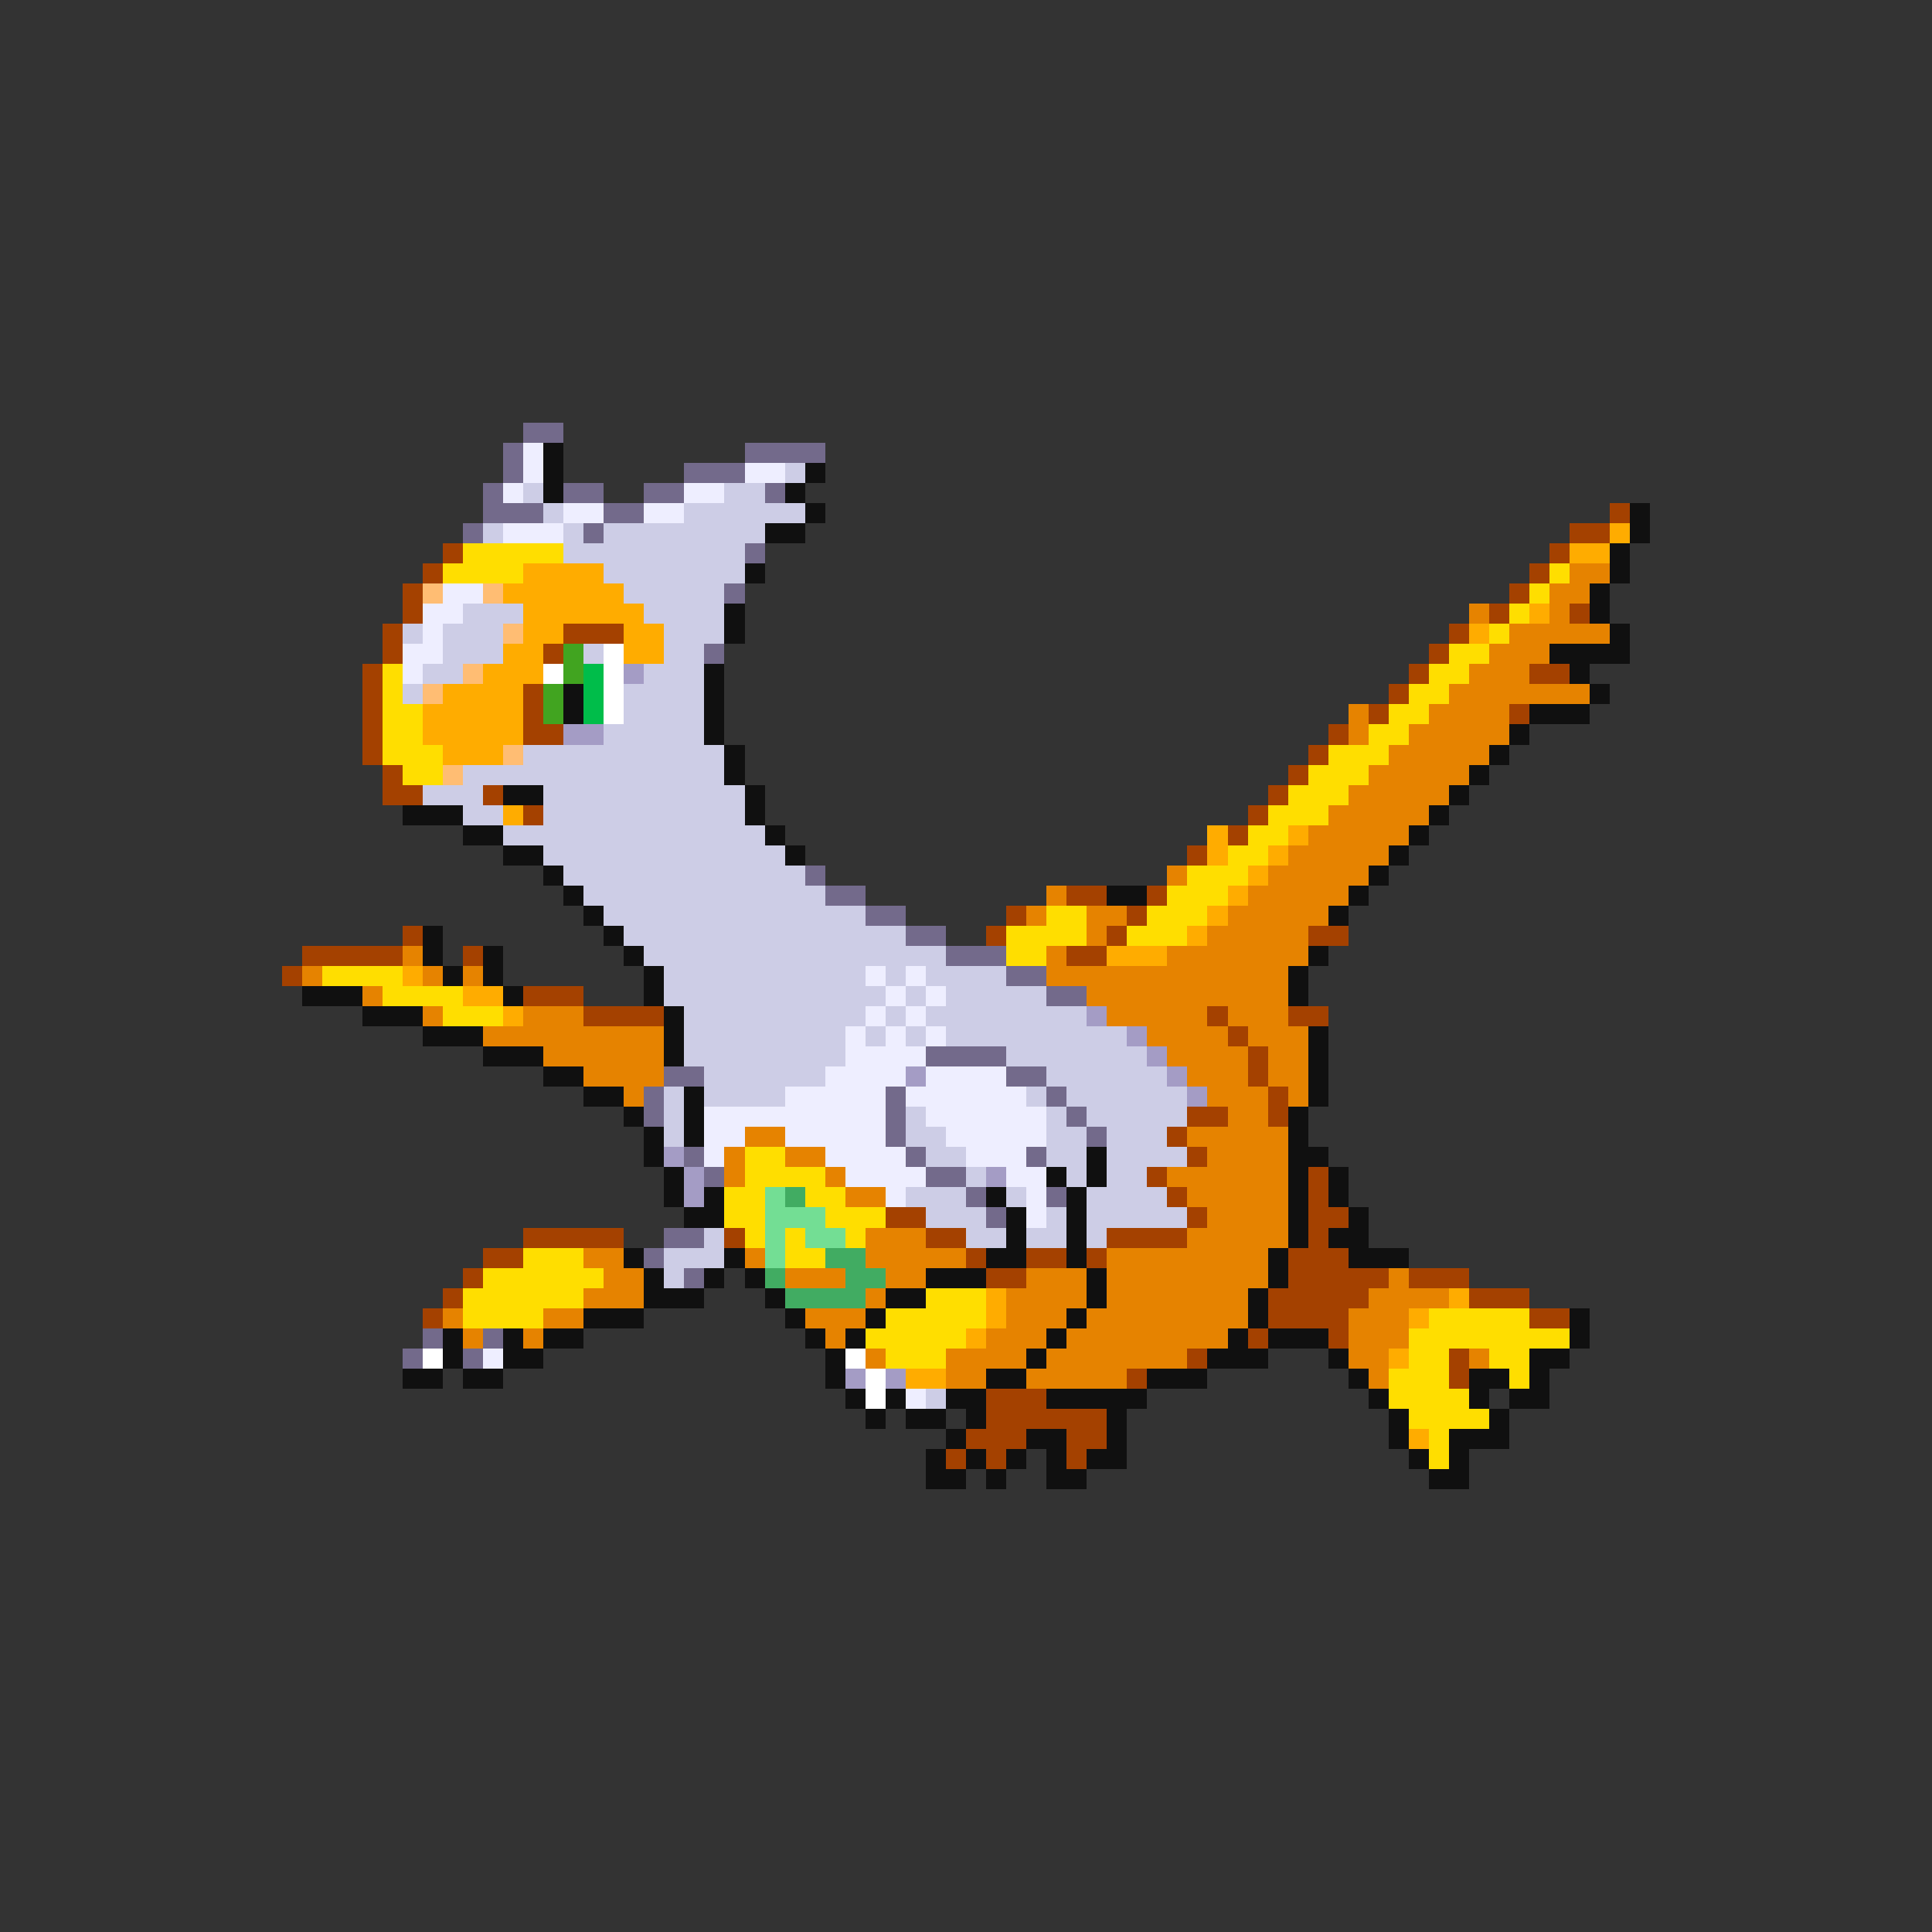 <svg xmlns="http://www.w3.org/2000/svg" viewBox="0 -0.5 96 96" shape-rendering="crispEdges">
<rect x="0" y="-0.5" width="96" height="96" fill="#333333" stroke="none"/>
<path stroke="#736a8b" d="M26 21h2M25 22h1M37 22h4M25 23h1M34 23h3M24 24h1M28 24h2M32 24h2M38 24h1M24 25h3M30 25h2M23 26h1M29 26h1M37 27h1M36 29h1M35 32h1M40 43h1M41 44h2M43 45h2M45 46h2M47 47h3M50 48h2M52 49h2M46 52h4M33 53h2M50 53h2M32 54h1M44 54h1M52 54h1M32 55h1M44 55h1M53 55h1M44 56h1M54 56h1M34 57h1M45 57h1M51 57h1M35 58h1M46 58h2M48 59h1M52 59h1M49 60h1M33 61h2M32 62h1M34 63h1M21 66h1M24 66h1M20 67h1M23 67h1" />
<path stroke="#eeeeff" d="M26 22h1M26 23h1M37 23h2M25 24h1M34 24h2M28 25h2M32 25h2M25 26h3M22 29h2M21 30h2M21 31h1M20 32h2M20 33h1M43 48h1M45 48h1M44 49h1M46 49h1M43 50h1M45 50h1M42 51h1M44 51h1M46 51h1M42 52h4M41 53h4M46 53h4M39 54h5M45 54h6M35 55h9M46 55h6M35 56h2M39 56h5M47 56h5M35 57h1M41 57h4M48 57h3M42 58h4M50 58h2M44 59h1M51 59h1M51 60h1M24 67h1M45 69h1" />
<path stroke="#101010" d="M27 22h1M27 23h1M40 23h1M27 24h1M39 24h1M40 25h1M81 25h1M38 26h2M81 26h1M80 27h1M37 28h1M80 28h1M79 29h1M36 30h1M79 30h1M36 31h1M80 31h1M77 32h4M35 33h1M78 33h1M28 34h1M35 34h1M79 34h1M28 35h1M35 35h1M76 35h3M35 36h1M75 36h1M36 37h1M74 37h1M36 38h1M73 38h1M25 39h2M37 39h1M72 39h1M20 40h3M37 40h1M71 40h1M23 41h2M38 41h1M70 41h1M25 42h2M39 42h1M69 42h1M27 43h1M68 43h1M28 44h1M55 44h2M67 44h1M29 45h1M66 45h1M21 46h1M30 46h1M21 47h1M24 47h1M31 47h1M65 47h1M22 48h1M24 48h1M32 48h1M64 48h1M15 49h3M25 49h1M32 49h1M64 49h1M18 50h3M33 50h1M21 51h3M33 51h1M65 51h1M24 52h3M33 52h1M65 52h1M27 53h2M65 53h1M29 54h2M34 54h1M65 54h1M31 55h1M34 55h1M64 55h1M32 56h1M34 56h1M64 56h1M32 57h1M54 57h1M64 57h2M33 58h1M52 58h1M54 58h1M64 58h1M66 58h1M33 59h1M35 59h1M49 59h1M53 59h1M64 59h1M66 59h1M34 60h2M50 60h1M53 60h1M64 60h1M67 60h1M50 61h1M53 61h1M64 61h1M66 61h2M31 62h1M36 62h1M49 62h2M53 62h1M63 62h1M67 62h3M32 63h1M35 63h1M37 63h1M46 63h3M54 63h1M63 63h1M32 64h3M38 64h1M44 64h2M54 64h1M62 64h1M29 65h3M39 65h1M43 65h1M53 65h1M62 65h1M78 65h1M22 66h1M25 66h1M27 66h2M40 66h1M42 66h1M52 66h1M61 66h1M63 66h3M78 66h1M22 67h1M25 67h2M41 67h1M51 67h1M60 67h3M66 67h1M76 67h2M20 68h2M23 68h2M41 68h1M49 68h2M57 68h3M67 68h1M73 68h2M76 68h1M42 69h1M44 69h1M47 69h2M52 69h5M68 69h1M73 69h1M75 69h2M43 70h1M45 70h2M48 70h1M55 70h1M69 70h1M74 70h1M47 71h1M51 71h2M55 71h1M69 71h1M72 71h3M46 72h1M48 72h1M50 72h1M52 72h1M54 72h2M70 72h1M72 72h1M46 73h2M49 73h1M52 73h2M71 73h2" />
<path stroke="#cdcde6" d="M39 23h1M26 24h1M36 24h2M27 25h1M34 25h6M24 26h1M28 26h1M30 26h8M28 27h9M30 28h7M31 29h5M23 30h3M32 30h4M20 31h1M22 31h3M33 31h3M22 32h3M29 32h1M33 32h2M21 33h2M32 33h3M20 34h1M31 34h4M31 35h4M30 36h5M26 37h10M23 38h13M21 39h3M27 39h10M23 40h2M27 40h10M25 41h13M27 42h12M28 43h12M29 44h12M30 45h13M31 46h14M32 47h15M33 48h10M44 48h1M46 48h4M33 49h11M45 49h1M47 49h5M34 50h9M44 50h1M46 50h8M34 51h8M43 51h1M45 51h1M47 51h9M34 52h8M50 52h7M35 53h6M52 53h6M33 54h1M35 54h4M51 54h1M53 54h6M33 55h1M45 55h1M52 55h1M54 55h5M33 56h1M45 56h2M52 56h2M55 56h3M46 57h2M52 57h2M55 57h4M48 58h1M53 58h1M55 58h2M45 59h3M50 59h1M54 59h4M46 60h3M52 60h1M54 60h5M35 61h1M48 61h2M51 61h2M54 61h1M33 62h3M33 63h1M46 69h1" />
<path stroke="#a44100" d="M80 25h1M78 26h2M22 27h1M77 27h1M21 28h1M76 28h1M20 29h1M75 29h1M20 30h1M74 30h1M78 30h1M19 31h1M28 31h3M72 31h1M19 32h1M27 32h1M71 32h1M18 33h1M70 33h1M76 33h2M18 34h1M26 34h1M69 34h1M18 35h1M26 35h1M68 35h1M75 35h1M18 36h1M26 36h2M66 36h1M18 37h1M65 37h1M19 38h1M64 38h1M19 39h2M24 39h1M63 39h1M26 40h1M62 40h1M61 41h1M59 42h1M53 44h2M57 44h1M50 45h1M56 45h1M20 46h1M49 46h1M55 46h1M65 46h2M15 47h5M23 47h1M53 47h2M14 48h1M26 49h3M29 50h4M60 50h1M64 50h2M61 51h1M62 52h1M62 53h1M63 54h1M59 55h2M63 55h1M58 56h1M59 57h1M57 58h1M65 58h1M58 59h1M65 59h1M44 60h2M59 60h1M65 60h2M26 61h5M36 61h1M46 61h2M55 61h4M65 61h1M24 62h2M48 62h1M51 62h2M54 62h1M64 62h3M23 63h1M49 63h2M64 63h5M70 63h3M22 64h1M63 64h5M73 64h3M21 65h1M63 65h4M76 65h2M62 66h1M66 66h1M59 67h1M72 67h1M56 68h1M72 68h1M49 69h3M49 70h6M48 71h3M53 71h2M47 72h1M49 72h1M53 72h1" />
<path stroke="#ffac00" d="M80 26h1M78 27h2M26 28h4M25 29h6M26 30h6M76 30h1M26 31h2M31 31h2M73 31h1M25 32h2M31 32h2M24 33h3M22 34h4M21 35h5M21 36h5M22 37h3M25 40h1M60 41h1M64 41h1M60 42h1M63 42h1M62 43h1M61 44h1M60 45h1M59 46h1M55 47h3M20 48h1M23 49h2M25 50h1M49 64h1M72 64h1M49 65h1M70 65h1M48 66h1M69 67h1M45 68h2M70 71h1" />
<path stroke="#ffde00" d="M23 27h5M22 28h4M77 28h1M76 29h1M75 30h1M74 31h1M72 32h2M19 33h1M71 33h2M19 34h1M70 34h2M19 35h2M69 35h2M19 36h2M68 36h2M19 37h3M66 37h3M20 38h2M65 38h3M64 39h3M63 40h3M62 41h2M61 42h2M59 43h3M58 44h3M52 45h2M57 45h3M50 46h4M56 46h3M50 47h2M16 48h4M19 49h4M22 50h3M37 57h2M37 58h4M36 59h2M40 59h2M36 60h2M41 60h3M37 61h1M39 61h1M42 61h1M26 62h3M39 62h2M24 63h6M23 64h6M46 64h3M23 65h4M44 65h5M71 65h5M43 66h5M70 66h8M44 67h3M70 67h2M74 67h2M69 68h3M75 68h1M69 69h4M70 70h4M71 71h1M71 72h1" />
<path stroke="#e68300" d="M78 28h2M77 29h2M73 30h1M77 30h1M75 31h5M74 32h3M73 33h3M72 34h7M67 35h1M71 35h4M67 36h1M70 36h5M69 37h5M68 38h5M67 39h5M66 40h5M65 41h5M64 42h5M58 43h1M63 43h5M52 44h1M62 44h5M51 45h1M54 45h2M61 45h5M54 46h1M60 46h5M20 47h1M52 47h1M58 47h7M15 48h1M21 48h1M23 48h1M52 48h12M18 49h1M54 49h10M21 50h1M26 50h3M55 50h5M61 50h3M24 51h9M57 51h4M62 51h3M27 52h6M58 52h4M63 52h2M29 53h4M59 53h3M63 53h2M31 54h1M60 54h3M64 54h1M61 55h2M37 56h2M59 56h5M36 57h1M39 57h2M60 57h4M36 58h1M41 58h1M58 58h6M42 59h2M59 59h5M60 60h4M43 61h3M59 61h5M29 62h2M37 62h1M43 62h5M55 62h8M30 63h2M39 63h3M44 63h2M51 63h3M55 63h8M69 63h1M29 64h3M43 64h1M50 64h4M55 64h7M68 64h4M22 65h1M27 65h2M40 65h3M50 65h3M54 65h8M67 65h3M23 66h1M26 66h1M41 66h1M49 66h3M53 66h8M67 66h3M43 67h1M47 67h4M52 67h7M67 67h2M73 67h1M47 68h2M51 68h5M68 68h1" />
<path stroke="#ffbd73" d="M21 29h1M24 29h1M25 31h1M23 33h1M21 34h1M25 37h1M22 38h1" />
<path stroke="#41a420" d="M28 32h1M28 33h1M27 34h1M27 35h1" />
<path stroke="#ffffff" d="M30 32h1M27 33h1M30 33h1M30 34h1M30 35h1M21 67h1M42 67h1M43 68h1M43 69h1" />
<path stroke="#00bd4a" d="M29 33h1M29 34h1M29 35h1" />
<path stroke="#a49cc5" d="M31 33h1M28 36h2M54 50h1M56 51h1M57 52h1M45 53h1M58 53h1M59 54h1M33 57h1M34 58h1M49 58h1M34 59h1M42 68h1M44 68h1" />
<path stroke="#73de94" d="M38 59h1M38 60h3M38 61h1M40 61h2M38 62h1" />
<path stroke="#41ac62" d="M39 59h1M41 62h2M38 63h1M42 63h2M39 64h4" />
</svg>
